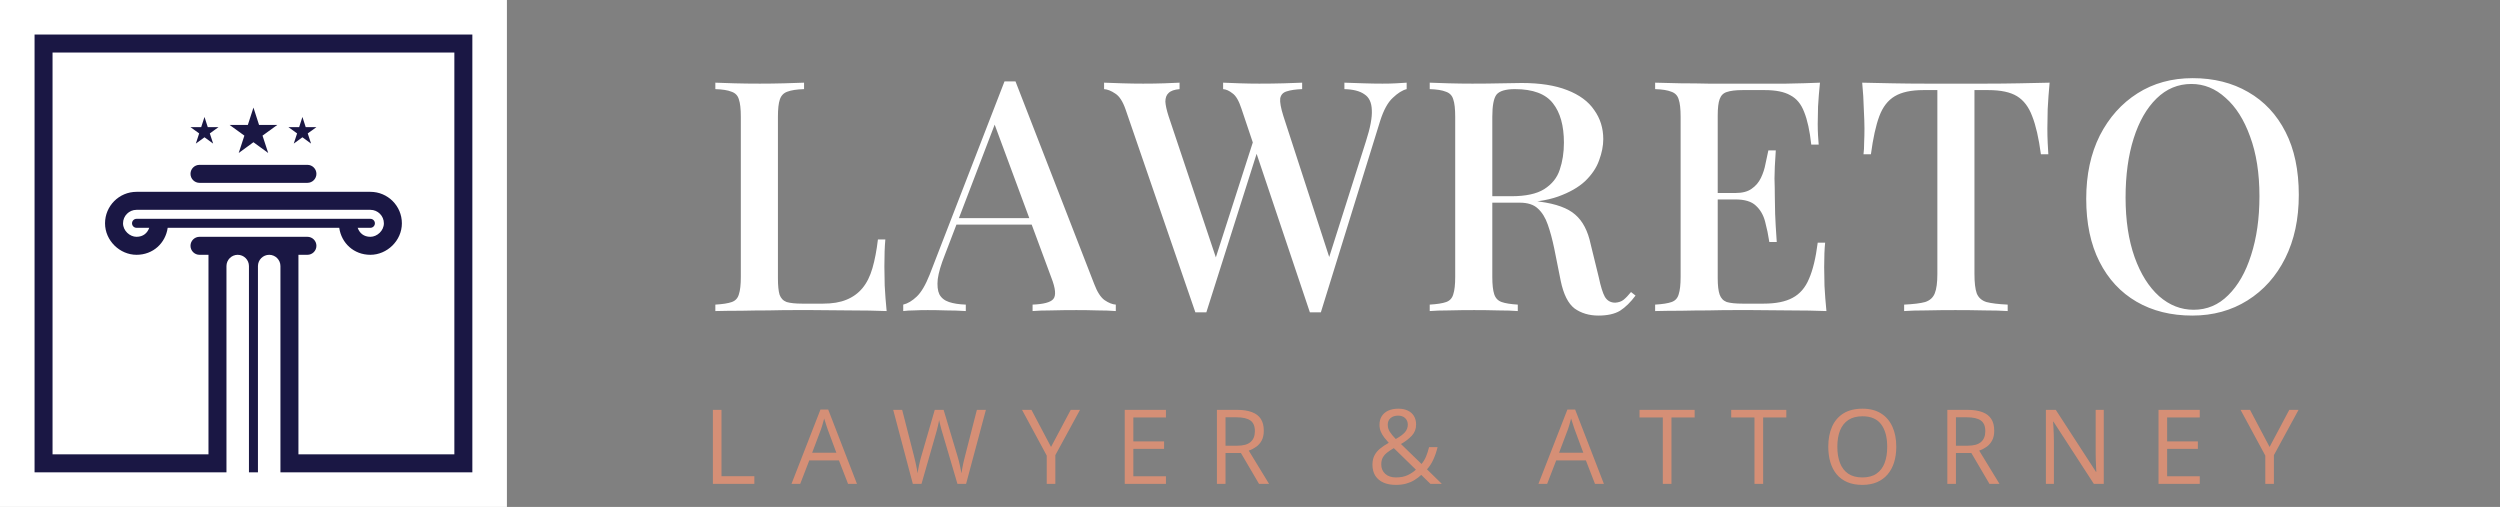 <svg width="217" height="44" viewBox="0 0 217 44" fill="none" xmlns="http://www.w3.org/2000/svg">
<rect x="0" y="0" width="217" height="44" fill="#808080" stroke="none"/>
<rect width="44" height="44" fill="white"/>
<g clip-path="url(#clip0_1_19)">
<path fill-rule="evenodd" clip-rule="evenodd" d="M12.954 19.774C12.794 20.229 12.428 20.555 11.85 20.555C11.272 20.555 10.679 20.031 10.679 19.384C10.679 18.738 11.204 18.213 11.85 18.213C18.616 18.213 25.384 18.213 32.15 18.213C32.797 18.213 33.321 18.738 33.321 19.384C33.321 20.03 32.729 20.555 32.15 20.555C31.572 20.555 31.206 20.23 31.046 19.774H32.151C32.364 19.774 32.541 19.599 32.541 19.384C32.541 19.169 32.365 18.994 32.151 18.994C25.384 18.994 18.616 18.994 11.85 18.994C11.636 18.994 11.46 19.169 11.46 19.384C11.46 19.599 11.636 19.774 11.85 19.774H12.954ZM11.85 16.651C10.341 16.651 9.117 17.875 9.117 19.384C9.117 20.893 10.408 22.117 11.85 22.117C13.293 22.117 14.366 21.099 14.555 19.774H29.446C29.635 21.099 30.707 22.117 32.151 22.117C33.593 22.117 34.883 20.893 34.883 19.384C34.883 17.875 33.66 16.651 32.151 16.651H11.85ZM27.465 15.09C27.465 15.52 27.113 15.871 26.684 15.871H17.316C16.887 15.871 16.535 15.52 16.535 15.09C16.535 14.66 16.886 14.309 17.316 14.309H26.685C27.114 14.309 27.465 14.66 27.465 15.09ZM26.25 10.153L26.536 11.037L27.465 11.036L26.712 11.58L27.001 12.464L26.25 11.916L25.499 12.464L25.788 11.58L25.035 11.036L25.965 11.037L26.25 10.153ZM17.75 10.153L18.035 11.037L18.965 11.036L18.212 11.58L18.501 12.464L17.75 11.916L16.999 12.464L17.287 11.58L16.534 11.036L17.463 11.037L17.75 10.153ZM22 9.339L22.486 10.846L24.07 10.844L22.787 11.773L23.279 13.279L21.999 12.345L20.72 13.279L21.212 11.773L19.929 10.844L21.512 10.846L22 9.339ZM18.096 39.438V22.117H17.316C16.887 22.117 16.535 21.765 16.535 21.336C16.535 20.906 16.886 20.555 17.316 20.555H26.685C27.114 20.555 27.465 20.906 27.465 21.336C27.465 21.765 27.114 22.117 26.685 22.117H25.904V39.438H39.438V4.561H4.561V39.438H18.096V39.438ZM19.657 23.093V39.438V41H18.096H3V3H41V41H25.903H24.342V39.438V23.093C24.342 22.556 23.903 22.117 23.366 22.117C22.829 22.117 22.39 22.557 22.39 23.093V41H21.609V23.093C21.609 22.556 21.17 22.117 20.633 22.117C20.097 22.117 19.657 22.556 19.657 23.093Z" fill="#1A1744"/>
</g>
<path d="M69.792 7.176V7.736C69.157 7.755 68.672 7.829 68.336 7.96C68.019 8.072 67.804 8.296 67.692 8.632C67.58 8.949 67.524 9.453 67.524 10.144V24.144C67.524 24.779 67.571 25.255 67.664 25.572C67.776 25.889 67.981 26.104 68.28 26.216C68.597 26.309 69.045 26.356 69.624 26.356H71.444C72.247 26.356 72.919 26.244 73.46 26.02C74.02 25.796 74.487 25.46 74.86 25.012C75.233 24.564 75.523 23.985 75.728 23.276C75.933 22.567 76.092 21.736 76.204 20.784H76.848C76.792 21.381 76.764 22.165 76.764 23.136C76.764 23.509 76.773 24.06 76.792 24.788C76.829 25.497 76.885 26.235 76.96 27C76.008 26.963 74.935 26.944 73.74 26.944C72.545 26.925 71.481 26.916 70.548 26.916C70.119 26.916 69.568 26.916 68.896 26.916C68.224 26.916 67.496 26.925 66.712 26.944C65.947 26.944 65.163 26.953 64.36 26.972C63.576 26.972 62.82 26.981 62.092 27V26.44C62.727 26.403 63.203 26.328 63.52 26.216C63.837 26.104 64.043 25.88 64.136 25.544C64.248 25.208 64.304 24.704 64.304 24.032V10.144C64.304 9.453 64.248 8.949 64.136 8.632C64.043 8.296 63.828 8.072 63.492 7.96C63.175 7.829 62.708 7.755 62.092 7.736V7.176C62.521 7.195 63.072 7.213 63.744 7.232C64.435 7.251 65.172 7.26 65.956 7.26C66.665 7.26 67.365 7.251 68.056 7.232C68.765 7.213 69.344 7.195 69.792 7.176ZM88.144 7.064L94.976 24.648C95.237 25.339 95.536 25.805 95.872 26.048C96.226 26.291 96.553 26.421 96.852 26.44V27C96.404 26.963 95.872 26.944 95.256 26.944C94.658 26.925 94.052 26.916 93.436 26.916C92.652 26.916 91.924 26.925 91.252 26.944C90.58 26.944 90.038 26.963 89.628 27V26.44C90.58 26.403 91.177 26.244 91.42 25.964C91.681 25.665 91.625 25.04 91.252 24.088L86.212 10.48L86.66 9.976L82.012 22.128C81.676 22.968 81.47 23.668 81.396 24.228C81.34 24.788 81.386 25.227 81.536 25.544C81.704 25.861 81.984 26.085 82.376 26.216C82.768 26.347 83.253 26.421 83.832 26.44V27C83.272 26.963 82.702 26.944 82.124 26.944C81.564 26.925 81.032 26.916 80.528 26.916C80.08 26.916 79.678 26.925 79.324 26.944C78.988 26.944 78.68 26.963 78.4 27V26.44C78.792 26.347 79.184 26.113 79.576 25.74C79.968 25.367 80.341 24.732 80.696 23.836L87.192 7.064C87.341 7.064 87.5 7.064 87.668 7.064C87.836 7.064 87.994 7.064 88.144 7.064ZM91.084 18.936V19.496H82.74L83.02 18.936H91.084ZM122.098 7.176V7.736C121.725 7.829 121.323 8.081 120.894 8.492C120.465 8.884 120.101 9.547 119.802 10.48L114.65 27.112C114.575 27.112 114.491 27.112 114.398 27.112C114.323 27.112 114.249 27.112 114.174 27.112C114.081 27.112 113.997 27.112 113.922 27.112C113.847 27.112 113.773 27.112 113.698 27.112L107.762 9.444C107.538 8.753 107.277 8.305 106.978 8.1C106.698 7.876 106.427 7.755 106.166 7.736V7.176C106.558 7.195 107.043 7.213 107.622 7.232C108.201 7.251 108.761 7.26 109.302 7.26C110.067 7.26 110.777 7.251 111.43 7.232C112.102 7.213 112.634 7.195 113.026 7.176V7.736C112.466 7.755 112.018 7.82 111.682 7.932C111.365 8.025 111.178 8.231 111.122 8.548C111.085 8.865 111.178 9.379 111.402 10.088L115.518 22.744L115.042 23.36L118.57 12.244C118.943 11.087 119.111 10.191 119.074 9.556C119.055 8.903 118.841 8.445 118.43 8.184C118.038 7.904 117.459 7.755 116.694 7.736V7.176C117.254 7.195 117.814 7.213 118.374 7.232C118.934 7.251 119.475 7.26 119.998 7.26C120.465 7.26 120.857 7.251 121.174 7.232C121.51 7.213 121.818 7.195 122.098 7.176ZM102.386 7.176V7.736C101.938 7.773 101.621 7.885 101.434 8.072C101.247 8.24 101.154 8.492 101.154 8.828C101.173 9.145 101.266 9.565 101.434 10.088L105.774 23.052L105.046 23.864L108.854 12.02L109.274 12.72L104.71 27.112C104.635 27.112 104.561 27.112 104.486 27.112C104.411 27.112 104.327 27.112 104.234 27.112C104.159 27.112 104.075 27.112 103.982 27.112C103.907 27.112 103.833 27.112 103.758 27.112L97.71 9.528C97.467 8.819 97.169 8.352 96.814 8.128C96.459 7.885 96.133 7.755 95.834 7.736V7.176C96.282 7.195 96.814 7.213 97.43 7.232C98.046 7.251 98.643 7.26 99.222 7.26C99.894 7.26 100.501 7.251 101.042 7.232C101.602 7.213 102.05 7.195 102.386 7.176ZM124.1 7.176C124.529 7.195 125.08 7.213 125.752 7.232C126.442 7.251 127.124 7.26 127.796 7.26C128.692 7.26 129.541 7.251 130.344 7.232C131.165 7.213 131.744 7.204 132.08 7.204C133.666 7.204 134.982 7.409 136.028 7.82C137.092 8.231 137.876 8.809 138.38 9.556C138.902 10.284 139.164 11.124 139.164 12.076C139.164 12.655 139.042 13.271 138.8 13.924C138.576 14.559 138.174 15.156 137.596 15.716C137.017 16.257 136.233 16.705 135.244 17.06C134.254 17.415 132.994 17.592 131.464 17.592H128.776V17.032H131.184C132.434 17.032 133.386 16.827 134.04 16.416C134.712 15.987 135.16 15.427 135.384 14.736C135.626 14.027 135.748 13.243 135.748 12.384C135.748 10.909 135.43 9.771 134.796 8.968C134.161 8.147 133.06 7.736 131.492 7.736C130.689 7.736 130.157 7.895 129.896 8.212C129.653 8.529 129.532 9.173 129.532 10.144V24.032C129.532 24.704 129.588 25.208 129.7 25.544C129.812 25.88 130.026 26.104 130.344 26.216C130.661 26.328 131.128 26.403 131.744 26.44V27C131.296 26.963 130.726 26.944 130.036 26.944C129.364 26.925 128.673 26.916 127.964 26.916C127.18 26.916 126.442 26.925 125.752 26.944C125.08 26.944 124.529 26.963 124.1 27V26.44C124.734 26.403 125.21 26.328 125.528 26.216C125.845 26.104 126.05 25.88 126.144 25.544C126.256 25.208 126.312 24.704 126.312 24.032V10.144C126.312 9.453 126.256 8.949 126.144 8.632C126.05 8.296 125.836 8.072 125.5 7.96C125.182 7.829 124.716 7.755 124.1 7.736V7.176ZM128.832 17.116C129.784 17.153 130.549 17.2 131.128 17.256C131.706 17.293 132.192 17.331 132.584 17.368C132.976 17.405 133.34 17.452 133.676 17.508C135.076 17.695 136.093 18.068 136.728 18.628C137.381 19.188 137.829 20.047 138.072 21.204L138.772 24.06C138.94 24.863 139.117 25.432 139.304 25.768C139.509 26.104 139.808 26.272 140.2 26.272C140.498 26.253 140.741 26.169 140.928 26.02C141.133 25.852 141.348 25.628 141.572 25.348L141.964 25.656C141.534 26.235 141.086 26.673 140.62 26.972C140.153 27.252 139.528 27.392 138.744 27.392C137.941 27.392 137.25 27.187 136.672 26.776C136.112 26.347 135.71 25.544 135.468 24.368L134.908 21.568C134.74 20.765 134.553 20.075 134.348 19.496C134.142 18.899 133.853 18.432 133.48 18.096C133.125 17.76 132.602 17.592 131.912 17.592H128.888L128.832 17.116ZM157.974 7.176C157.9 7.885 157.844 8.576 157.806 9.248C157.788 9.901 157.778 10.405 157.778 10.76C157.778 11.115 157.788 11.451 157.806 11.768C157.825 12.085 157.844 12.347 157.862 12.552H157.218C157.088 11.357 156.882 10.415 156.602 9.724C156.341 9.033 155.94 8.548 155.398 8.268C154.876 7.969 154.138 7.82 153.186 7.82H151.254C150.657 7.82 150.2 7.876 149.882 7.988C149.584 8.081 149.378 8.287 149.266 8.604C149.154 8.903 149.098 9.379 149.098 10.032V24.144C149.098 24.779 149.154 25.255 149.266 25.572C149.378 25.889 149.584 26.104 149.882 26.216C150.2 26.309 150.657 26.356 151.254 26.356H153.074C154.138 26.356 154.978 26.188 155.594 25.852C156.229 25.516 156.705 24.965 157.022 24.2C157.358 23.435 157.61 22.389 157.778 21.064H158.422C158.366 21.605 158.338 22.315 158.338 23.192C158.338 23.565 158.348 24.107 158.366 24.816C158.404 25.525 158.46 26.253 158.534 27C157.582 26.963 156.509 26.944 155.314 26.944C154.12 26.925 153.056 26.916 152.122 26.916C151.693 26.916 151.142 26.916 150.47 26.916C149.798 26.916 149.07 26.925 148.286 26.944C147.521 26.944 146.737 26.953 145.934 26.972C145.15 26.972 144.394 26.981 143.666 27V26.44C144.301 26.403 144.777 26.328 145.094 26.216C145.412 26.104 145.617 25.88 145.71 25.544C145.822 25.208 145.878 24.704 145.878 24.032V10.144C145.878 9.453 145.822 8.949 145.71 8.632C145.617 8.296 145.402 8.072 145.066 7.96C144.749 7.829 144.282 7.755 143.666 7.736V7.176C144.394 7.195 145.15 7.213 145.934 7.232C146.737 7.232 147.521 7.241 148.286 7.26C149.07 7.26 149.798 7.26 150.47 7.26C151.142 7.26 151.693 7.26 152.122 7.26C152.981 7.26 153.952 7.26 155.034 7.26C156.136 7.241 157.116 7.213 157.974 7.176ZM153.326 16.752C153.326 16.752 153.326 16.845 153.326 17.032C153.326 17.219 153.326 17.312 153.326 17.312H148.258C148.258 17.312 148.258 17.219 148.258 17.032C148.258 16.845 148.258 16.752 148.258 16.752H153.326ZM154.138 13.056C154.064 14.12 154.026 14.932 154.026 15.492C154.045 16.052 154.054 16.565 154.054 17.032C154.054 17.499 154.064 18.012 154.082 18.572C154.101 19.132 154.148 19.944 154.222 21.008H153.578C153.485 20.392 153.364 19.804 153.214 19.244C153.065 18.665 152.794 18.199 152.402 17.844C152.029 17.489 151.441 17.312 150.638 17.312V16.752C151.236 16.752 151.702 16.631 152.038 16.388C152.393 16.145 152.664 15.828 152.85 15.436C153.037 15.044 153.168 14.643 153.242 14.232C153.336 13.803 153.42 13.411 153.494 13.056H154.138ZM177.907 7.176C177.833 7.96 177.777 8.725 177.739 9.472C177.721 10.2 177.711 10.76 177.711 11.152C177.711 11.581 177.721 11.992 177.739 12.384C177.758 12.776 177.777 13.112 177.795 13.392H177.151C176.965 11.992 176.713 10.891 176.395 10.088C176.097 9.285 175.658 8.707 175.079 8.352C174.501 7.997 173.67 7.82 172.587 7.82H171.383V23.78C171.383 24.527 171.449 25.087 171.579 25.46C171.729 25.833 172.009 26.085 172.419 26.216C172.849 26.328 173.465 26.403 174.267 26.44V27C173.745 26.963 173.073 26.944 172.251 26.944C171.43 26.925 170.59 26.916 169.731 26.916C168.835 26.916 167.986 26.925 167.183 26.944C166.399 26.944 165.765 26.963 165.279 27V26.44C166.082 26.403 166.689 26.328 167.099 26.216C167.51 26.085 167.79 25.833 167.939 25.46C168.089 25.087 168.163 24.527 168.163 23.78V7.82H166.931C165.886 7.82 165.065 7.997 164.467 8.352C163.87 8.707 163.422 9.285 163.123 10.088C162.825 10.891 162.582 11.992 162.395 13.392H161.751C161.789 13.112 161.807 12.776 161.807 12.384C161.826 11.992 161.835 11.581 161.835 11.152C161.835 10.76 161.817 10.2 161.779 9.472C161.761 8.725 161.714 7.96 161.639 7.176C162.442 7.195 163.319 7.213 164.271 7.232C165.223 7.251 166.185 7.26 167.155 7.26C168.126 7.26 169.003 7.26 169.787 7.26C170.571 7.26 171.439 7.26 172.391 7.26C173.343 7.26 174.305 7.251 175.275 7.232C176.246 7.213 177.123 7.195 177.907 7.176ZM190.324 6.784C192.153 6.784 193.758 7.185 195.14 7.988C196.54 8.791 197.622 9.948 198.388 11.46C199.153 12.953 199.536 14.773 199.536 16.92C199.536 19.011 199.144 20.84 198.36 22.408C197.576 23.976 196.484 25.199 195.084 26.076C193.684 26.953 192.088 27.392 190.296 27.392C188.448 27.392 186.833 26.991 185.452 26.188C184.07 25.385 182.997 24.228 182.232 22.716C181.466 21.204 181.084 19.384 181.084 17.256C181.084 15.165 181.476 13.336 182.26 11.768C183.062 10.2 184.154 8.977 185.536 8.1C186.917 7.223 188.513 6.784 190.324 6.784ZM190.212 7.288C189.054 7.288 188.046 7.708 187.188 8.548C186.329 9.388 185.666 10.545 185.2 12.02C184.733 13.495 184.5 15.203 184.5 17.144C184.5 19.123 184.761 20.849 185.284 22.324C185.806 23.78 186.516 24.909 187.412 25.712C188.308 26.496 189.306 26.888 190.408 26.888C191.565 26.888 192.564 26.468 193.404 25.628C194.262 24.788 194.925 23.631 195.392 22.156C195.877 20.663 196.12 18.955 196.12 17.032C196.12 15.035 195.849 13.308 195.308 11.852C194.785 10.396 194.076 9.276 193.18 8.492C192.302 7.689 191.313 7.288 190.212 7.288Z" fill="white"/>
<path d="M61.879 42V35.575H62.626V41.332H65.478V42H61.879ZM73.611 42L72.82 39.961H70.245L69.458 42H68.702L71.216 35.549H71.888L74.384 42H73.611ZM72.596 39.297L71.844 37.272C71.827 37.219 71.797 37.132 71.756 37.012C71.718 36.892 71.679 36.768 71.638 36.639C71.597 36.51 71.563 36.406 71.537 36.327C71.507 36.447 71.475 36.567 71.44 36.687C71.408 36.804 71.376 36.914 71.343 37.017C71.311 37.116 71.283 37.201 71.26 37.272L70.495 39.297H72.596ZM85.576 35.575L83.857 42H83.106L81.832 37.676C81.793 37.553 81.757 37.43 81.722 37.307C81.689 37.181 81.659 37.062 81.629 36.951C81.6 36.836 81.575 36.737 81.555 36.652C81.537 36.564 81.524 36.498 81.515 36.454C81.509 36.498 81.498 36.562 81.48 36.648C81.465 36.732 81.445 36.831 81.418 36.942C81.395 37.053 81.366 37.172 81.331 37.298C81.298 37.424 81.263 37.551 81.225 37.68L79.986 42H79.234L77.529 35.575H78.307L79.34 39.605C79.375 39.74 79.407 39.873 79.436 40.005C79.469 40.134 79.497 40.26 79.52 40.383C79.546 40.506 79.57 40.626 79.59 40.743C79.611 40.86 79.63 40.975 79.647 41.086C79.662 40.972 79.681 40.853 79.705 40.73C79.728 40.604 79.753 40.477 79.779 40.348C79.809 40.219 79.839 40.088 79.872 39.956C79.907 39.825 79.943 39.693 79.981 39.561L81.137 35.575H81.906L83.11 39.592C83.151 39.73 83.189 39.866 83.225 40.001C83.26 40.135 83.29 40.267 83.317 40.396C83.346 40.522 83.371 40.644 83.392 40.761C83.415 40.875 83.436 40.983 83.453 41.086C83.474 40.942 83.499 40.791 83.528 40.633C83.557 40.475 83.591 40.31 83.629 40.137C83.67 39.964 83.714 39.785 83.761 39.601L84.793 35.575H85.576ZM91.23 38.796L92.939 35.575H93.744L91.603 39.508V42H90.856V39.544L88.712 35.575H89.529L91.23 38.796ZM101.204 42H97.627V35.575H101.204V36.234H98.374V38.313H101.042V38.963H98.374V41.341H101.204V42ZM107.364 35.575C107.891 35.575 108.326 35.641 108.669 35.773C109.015 35.902 109.272 36.1 109.442 36.366C109.612 36.633 109.697 36.973 109.697 37.386C109.697 37.726 109.636 38.01 109.513 38.238C109.39 38.464 109.229 38.647 109.029 38.788C108.83 38.928 108.618 39.037 108.392 39.113L110.154 42H109.284L107.711 39.319H106.375V42H105.628V35.575H107.364ZM107.32 36.221H106.375V38.687H107.395C107.919 38.687 108.304 38.58 108.55 38.366C108.799 38.152 108.924 37.837 108.924 37.421C108.924 36.984 108.792 36.675 108.528 36.494C108.268 36.312 107.865 36.221 107.32 36.221ZM121.379 35.474C121.696 35.474 121.968 35.53 122.197 35.641C122.428 35.749 122.605 35.906 122.729 36.111C122.854 36.316 122.917 36.564 122.917 36.854C122.917 37.235 122.793 37.557 122.544 37.821C122.298 38.084 121.984 38.325 121.604 38.541L123.388 40.273C123.549 40.085 123.681 39.869 123.783 39.623C123.886 39.373 123.972 39.104 124.042 38.814H124.781C124.687 39.201 124.565 39.557 124.416 39.882C124.27 40.207 124.085 40.493 123.862 40.739L125.15 42H124.161L123.366 41.222C123.178 41.395 122.976 41.547 122.759 41.679C122.545 41.808 122.307 41.909 122.043 41.982C121.782 42.053 121.483 42.088 121.146 42.088C120.736 42.088 120.38 42.02 120.079 41.886C119.777 41.751 119.542 41.553 119.375 41.292C119.211 41.032 119.129 40.712 119.129 40.334C119.129 40.024 119.187 39.757 119.301 39.535C119.415 39.312 119.578 39.114 119.789 38.941C120 38.769 120.251 38.6 120.544 38.436C120.407 38.284 120.276 38.13 120.153 37.975C120.03 37.816 119.931 37.648 119.854 37.469C119.778 37.288 119.74 37.088 119.74 36.872C119.74 36.579 119.806 36.328 119.938 36.12C120.073 35.912 120.262 35.752 120.505 35.641C120.751 35.53 121.042 35.474 121.379 35.474ZM120.984 38.898C120.755 39.029 120.559 39.16 120.395 39.289C120.234 39.417 120.109 39.562 120.021 39.724C119.937 39.885 119.894 40.08 119.894 40.308C119.894 40.651 120.01 40.926 120.241 41.134C120.473 41.339 120.782 41.442 121.168 41.442C121.567 41.442 121.905 41.376 122.184 41.244C122.465 41.112 122.704 40.953 122.9 40.765L120.984 38.898ZM121.353 36.076C121.086 36.076 120.87 36.147 120.703 36.287C120.539 36.425 120.457 36.618 120.457 36.867C120.457 37.09 120.517 37.295 120.637 37.482C120.757 37.67 120.928 37.878 121.151 38.106C121.517 37.904 121.782 37.709 121.946 37.522C122.113 37.331 122.197 37.109 122.197 36.854C122.197 36.623 122.119 36.435 121.964 36.291C121.812 36.148 121.608 36.076 121.353 36.076ZM138.445 42L137.654 39.961H135.079L134.292 42H133.536L136.05 35.549H136.722L139.218 42H138.445ZM137.43 39.297L136.678 37.272C136.661 37.219 136.631 37.132 136.59 37.012C136.552 36.892 136.513 36.768 136.472 36.639C136.431 36.51 136.397 36.406 136.371 36.327C136.341 36.447 136.309 36.567 136.274 36.687C136.242 36.804 136.209 36.914 136.177 37.017C136.145 37.116 136.117 37.201 136.094 37.272L135.329 39.297H137.43ZM145.083 42H144.332V36.234H142.311V35.575H147.096V36.234H145.083V42ZM153.041 42H152.289V36.234H150.268V35.575H155.053V36.234H153.041V42ZM164.597 38.779C164.597 39.274 164.534 39.725 164.408 40.132C164.282 40.537 164.094 40.885 163.845 41.178C163.599 41.468 163.293 41.692 162.927 41.851C162.561 42.009 162.136 42.088 161.652 42.088C161.154 42.088 160.719 42.009 160.347 41.851C159.978 41.692 159.67 41.467 159.424 41.174C159.181 40.881 158.998 40.531 158.875 40.123C158.755 39.716 158.695 39.265 158.695 38.77C158.695 38.114 158.803 37.538 159.02 37.043C159.237 36.548 159.565 36.163 160.004 35.887C160.447 35.612 161 35.474 161.666 35.474C162.301 35.474 162.836 35.61 163.27 35.883C163.706 36.155 164.036 36.539 164.258 37.034C164.484 37.526 164.597 38.108 164.597 38.779ZM159.481 38.779C159.481 39.324 159.559 39.795 159.714 40.194C159.87 40.592 160.107 40.9 160.426 41.117C160.749 41.334 161.157 41.442 161.652 41.442C162.15 41.442 162.558 41.334 162.874 41.117C163.193 40.9 163.429 40.592 163.582 40.194C163.734 39.795 163.81 39.324 163.81 38.779C163.81 37.95 163.636 37.302 163.287 36.836C162.941 36.368 162.401 36.133 161.666 36.133C161.167 36.133 160.757 36.24 160.435 36.454C160.113 36.668 159.873 36.973 159.714 37.368C159.559 37.761 159.481 38.231 159.481 38.779ZM170.765 35.575C171.292 35.575 171.728 35.641 172.07 35.773C172.416 35.902 172.674 36.1 172.844 36.366C173.014 36.633 173.099 36.973 173.099 37.386C173.099 37.726 173.037 38.01 172.914 38.238C172.791 38.464 172.63 38.647 172.431 38.788C172.231 38.928 172.019 39.037 171.793 39.113L173.556 42H172.686L171.112 39.319H169.776V42H169.029V35.575H170.765ZM170.721 36.221H169.776V38.687H170.796C171.32 38.687 171.706 38.58 171.952 38.366C172.201 38.152 172.325 37.837 172.325 37.421C172.325 36.984 172.193 36.675 171.93 36.494C171.669 36.312 171.266 36.221 170.721 36.221ZM182.607 42H181.746L178.243 36.603H178.208C178.217 36.747 178.227 36.911 178.239 37.096C178.25 37.277 178.259 37.472 178.265 37.68C178.274 37.885 178.278 38.095 178.278 38.309V42H177.584V35.575H178.441L181.93 40.954H181.961C181.955 40.852 181.948 40.706 181.939 40.519C181.93 40.329 181.921 40.125 181.913 39.908C181.907 39.688 181.904 39.485 181.904 39.297V35.575H182.607V42ZM190.938 42H187.36V35.575H190.938V36.234H188.107V38.313H190.775V38.963H188.107V41.341H190.938V42ZM197 38.796L198.71 35.575H199.514L197.374 39.508V42H196.627V39.544L194.482 35.575H195.3L197 38.796Z" fill="#D58F76"/>
<defs>
<clipPath id="clip0_1_19">
<rect width="38" height="38" fill="white" transform="translate(3 3)"/>
</clipPath>
</defs>
</svg>
